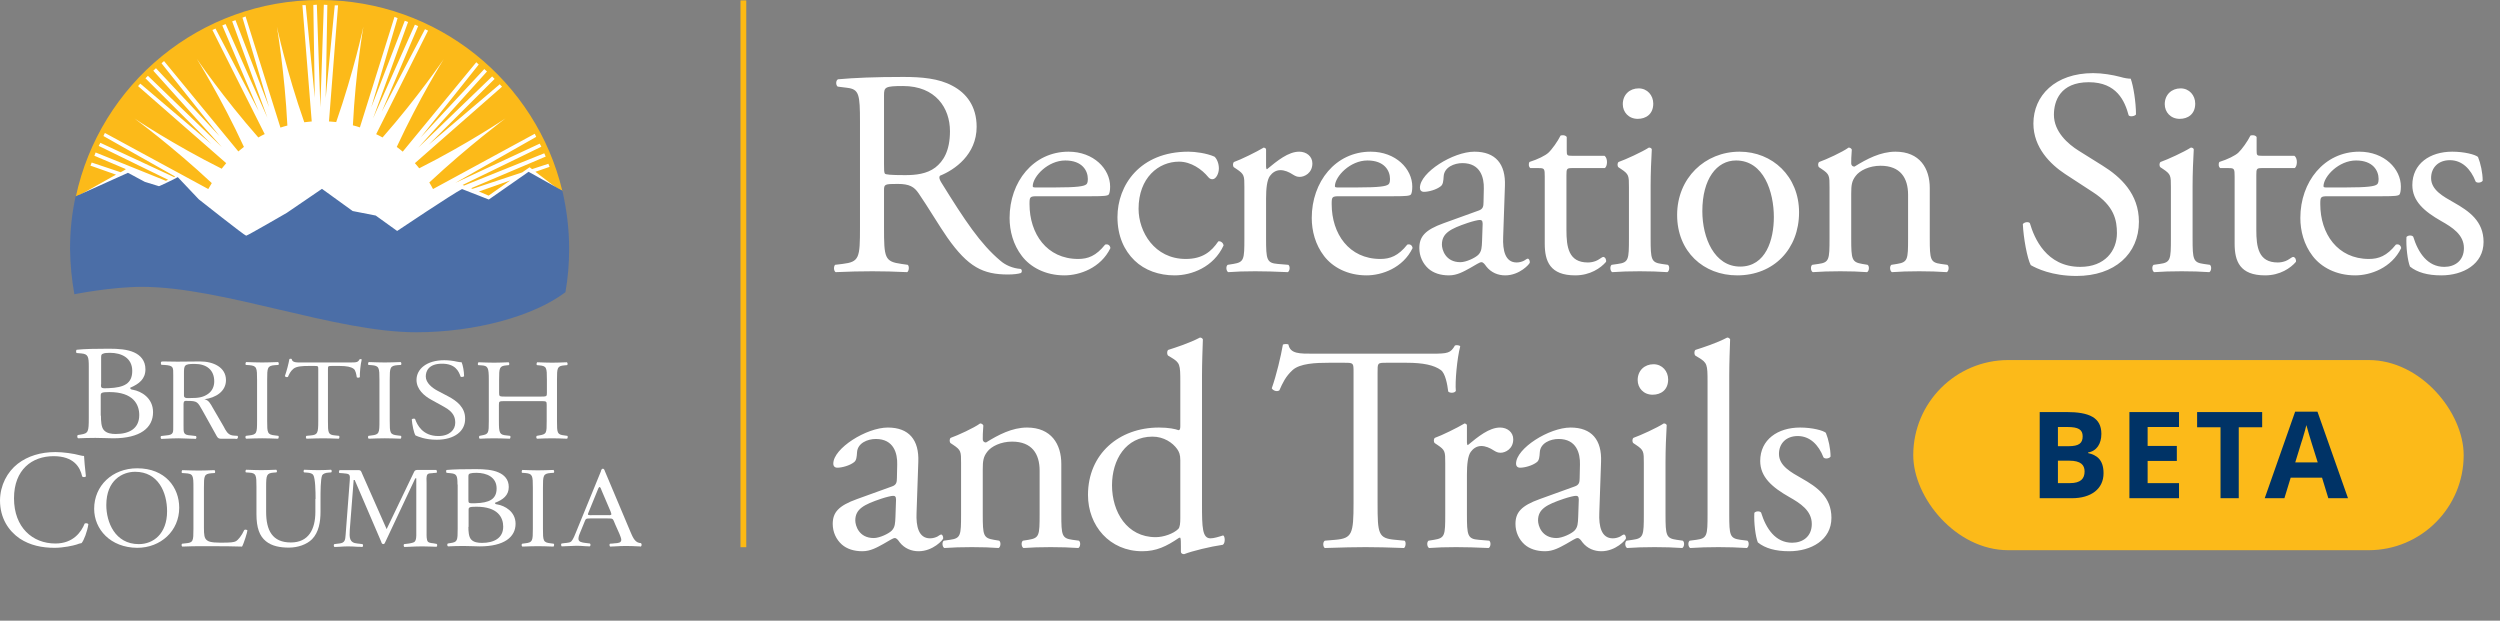 <svg width="290" height="72" viewBox="0 0 290 72" fill="none" xmlns="http://www.w3.org/2000/svg">
<rect x="0" y="0" width="290" height="72" fill="#808080" stroke="none"/>
<path d="M99.758 26.367V14.161C99.758 10.931 99.656 10.353 98.262 10.183L97.174 10.047C96.936 9.877 96.936 9.333 97.208 9.197C99.112 9.027 101.458 8.925 104.79 8.925C106.898 8.925 108.904 9.095 110.468 9.945C112.1 10.795 113.29 12.325 113.29 14.705C113.29 17.935 110.74 19.703 109.04 20.383C108.87 20.587 109.04 20.927 109.21 21.199C111.93 25.585 113.732 28.305 116.044 30.243C116.622 30.753 117.472 31.127 118.39 31.195C118.56 31.263 118.594 31.535 118.424 31.671C118.118 31.773 117.574 31.841 116.928 31.841C114.038 31.841 112.304 30.991 109.89 27.557C109.006 26.299 107.612 23.953 106.558 22.423C106.048 21.675 105.504 21.335 104.144 21.335C102.614 21.335 102.546 21.369 102.546 22.083V26.367C102.546 29.937 102.614 30.345 104.586 30.617L105.3 30.719C105.504 30.889 105.436 31.467 105.232 31.569C103.702 31.501 102.546 31.467 101.186 31.467C99.758 31.467 98.534 31.501 96.936 31.569C96.732 31.467 96.664 30.957 96.868 30.719L97.718 30.617C99.69 30.379 99.758 29.937 99.758 26.367ZM102.546 11.067V19.023C102.546 19.635 102.546 20.009 102.648 20.145C102.75 20.247 103.26 20.315 104.994 20.315C106.218 20.315 107.51 20.179 108.496 19.431C109.414 18.717 110.196 17.527 110.196 15.215C110.196 12.529 108.53 9.979 104.756 9.979C102.648 9.979 102.546 10.115 102.546 11.067ZM126.632 22.763H120.342C119.458 22.763 119.424 22.831 119.424 23.681C119.424 27.115 121.43 30.039 125.068 30.039C126.19 30.039 127.142 29.699 128.196 28.373C128.536 28.271 128.774 28.475 128.808 28.781C127.686 31.093 125.238 31.943 123.47 31.943C121.26 31.943 119.526 30.991 118.54 29.699C117.52 28.373 117.112 26.775 117.112 25.279C117.112 21.097 119.866 17.595 123.946 17.595C126.87 17.595 128.774 19.601 128.774 21.641C128.774 22.117 128.706 22.389 128.638 22.525C128.536 22.729 128.06 22.763 126.632 22.763ZM120.036 21.743H122.45C124.966 21.743 125.714 21.607 125.986 21.403C126.088 21.335 126.19 21.199 126.19 20.757C126.19 19.805 125.544 18.615 123.572 18.615C121.566 18.615 119.832 20.451 119.798 21.573C119.798 21.641 119.798 21.743 120.036 21.743ZM137.854 17.595C138.636 17.595 139.962 17.765 140.88 18.173C141.152 18.411 141.39 18.955 141.39 19.533C141.39 20.145 141.05 20.791 140.642 20.791C140.472 20.791 140.302 20.723 140.166 20.553C139.418 19.635 138.16 18.751 136.766 18.751C134.386 18.751 132.074 20.621 132.074 24.225C132.074 26.877 133.91 30.039 137.548 30.039C139.52 30.039 140.54 29.155 141.322 27.999C141.594 27.931 141.9 28.169 141.934 28.475C140.778 30.991 138.228 31.943 136.256 31.943C134.454 31.943 132.788 31.365 131.598 30.209C130.408 29.053 129.626 27.387 129.626 25.177C129.626 21.505 132.21 17.595 137.854 17.595ZM144.348 27.659V21.709C144.348 20.383 144.348 20.213 143.43 19.601L143.124 19.397C142.988 19.261 142.988 18.887 143.158 18.785C143.94 18.513 145.742 17.629 146.592 17.119C146.762 17.153 146.864 17.221 146.864 17.357V19.329C146.864 19.499 146.898 19.601 146.966 19.635C148.156 18.649 149.448 17.595 150.706 17.595C151.556 17.595 152.236 18.139 152.236 18.955C152.236 20.077 151.318 20.519 150.774 20.519C150.434 20.519 150.264 20.417 150.026 20.281C149.516 19.941 149.006 19.737 148.53 19.737C147.986 19.737 147.578 20.043 147.306 20.417C146.966 20.893 146.864 21.879 146.864 23.035V27.659C146.864 30.107 146.932 30.515 148.224 30.617L149.448 30.719C149.686 30.889 149.618 31.467 149.38 31.569C147.782 31.501 146.796 31.467 145.606 31.467C144.382 31.467 143.362 31.501 142.478 31.569C142.24 31.467 142.172 30.889 142.41 30.719L143.056 30.617C144.314 30.413 144.348 30.107 144.348 27.659ZM161.683 22.763H155.393C154.509 22.763 154.475 22.831 154.475 23.681C154.475 27.115 156.481 30.039 160.119 30.039C161.241 30.039 162.193 29.699 163.247 28.373C163.587 28.271 163.825 28.475 163.859 28.781C162.737 31.093 160.289 31.943 158.521 31.943C156.311 31.943 154.577 30.991 153.591 29.699C152.571 28.373 152.163 26.775 152.163 25.279C152.163 21.097 154.917 17.595 158.997 17.595C161.921 17.595 163.825 19.601 163.825 21.641C163.825 22.117 163.757 22.389 163.689 22.525C163.587 22.729 163.111 22.763 161.683 22.763ZM155.087 21.743H157.501C160.017 21.743 160.765 21.607 161.037 21.403C161.139 21.335 161.241 21.199 161.241 20.757C161.241 19.805 160.595 18.615 158.623 18.615C156.617 18.615 154.883 20.451 154.849 21.573C154.849 21.641 154.849 21.743 155.087 21.743ZM167.465 25.891L171.511 24.429C172.021 24.259 172.089 23.953 172.089 23.443L172.123 21.879C172.157 20.621 171.749 18.921 169.641 18.921C168.689 18.921 167.533 19.397 167.465 20.451C167.431 20.995 167.397 21.403 167.125 21.607C166.615 22.015 165.697 22.253 165.187 22.253C164.881 22.253 164.711 22.083 164.711 21.777C164.711 20.009 168.553 17.595 171.035 17.595C173.483 17.595 174.673 19.023 174.571 21.573L174.367 27.489C174.299 29.053 174.605 30.447 175.931 30.447C176.271 30.447 176.577 30.345 176.781 30.243C176.951 30.141 177.121 30.005 177.223 30.005C177.359 30.005 177.461 30.209 177.461 30.447C177.461 30.617 176.271 31.943 174.605 31.943C173.789 31.943 172.973 31.637 172.395 30.889C172.259 30.685 172.055 30.413 171.851 30.413C171.613 30.413 171.205 30.719 170.525 31.093C169.777 31.501 169.029 31.943 168.077 31.943C167.091 31.943 166.275 31.671 165.697 31.161C165.051 30.583 164.643 29.733 164.643 28.781C164.643 27.455 165.289 26.673 167.465 25.891ZM167.261 28.373C167.261 28.951 167.669 30.413 169.403 30.413C170.083 30.413 171.137 29.903 171.477 29.563C171.885 29.155 171.885 28.679 171.919 27.965L171.987 25.959C171.987 25.585 171.851 25.517 171.647 25.517C171.443 25.517 170.865 25.653 170.253 25.857C168.247 26.537 167.261 27.047 167.261 28.373ZM186.161 19.499H182.319C181.741 19.499 181.707 19.601 181.707 20.315V26.673C181.707 28.645 181.945 30.447 184.189 30.447C184.529 30.447 184.835 30.379 185.107 30.277C185.413 30.175 185.855 29.801 185.957 29.801C186.229 29.801 186.365 30.175 186.297 30.379C185.685 31.093 184.461 31.943 182.727 31.943C179.803 31.943 179.191 30.311 179.191 28.271V20.485C179.191 19.567 179.157 19.499 178.477 19.499H177.525C177.321 19.363 177.287 18.989 177.423 18.785C178.409 18.479 179.259 18.037 179.599 17.731C180.041 17.323 180.687 16.405 181.027 15.725C181.197 15.657 181.605 15.657 181.741 15.895V17.425C181.741 18.037 181.775 18.071 182.353 18.071H186.127C186.535 18.377 186.467 19.295 186.161 19.499ZM188.957 27.659V21.709C188.957 20.383 188.957 20.213 188.039 19.601L187.733 19.397C187.597 19.261 187.597 18.887 187.767 18.785C188.549 18.513 190.487 17.629 191.269 17.119C191.439 17.119 191.575 17.187 191.609 17.323C191.541 18.513 191.473 20.145 191.473 21.539V27.659C191.473 30.107 191.541 30.447 192.765 30.617L193.479 30.719C193.717 30.889 193.649 31.467 193.411 31.569C192.391 31.501 191.405 31.467 190.215 31.467C188.991 31.467 187.971 31.501 187.019 31.569C186.781 31.467 186.713 30.889 186.951 30.719L187.665 30.617C188.923 30.447 188.957 30.107 188.957 27.659ZM190.079 10.251C191.099 10.251 191.779 11.067 191.779 12.019C191.779 13.243 190.929 13.787 189.977 13.787C188.923 13.787 188.243 13.005 188.243 12.087C188.243 10.965 189.059 10.251 190.079 10.251ZM201.789 17.595C205.597 17.595 208.691 20.451 208.691 24.633C208.691 28.883 205.767 31.943 201.517 31.943C197.607 31.943 194.547 29.189 194.547 24.939C194.547 20.655 197.777 17.595 201.789 17.595ZM205.767 25.177C205.767 22.287 204.611 18.615 201.381 18.615C199.137 18.615 197.471 20.757 197.471 24.497C197.471 27.591 198.865 30.923 201.857 30.923C204.849 30.923 205.767 27.795 205.767 25.177ZM212.225 27.659V21.709C212.225 20.383 212.225 20.213 211.307 19.601L211.001 19.397C210.865 19.261 210.865 18.887 211.035 18.785C211.817 18.513 213.755 17.629 214.435 17.119C214.571 17.119 214.741 17.187 214.809 17.357C214.741 18.139 214.741 18.649 214.741 18.955C214.741 19.159 214.877 19.329 215.115 19.329C216.543 18.445 218.141 17.595 219.875 17.595C222.697 17.595 223.853 19.533 223.853 21.811V27.659C223.853 30.107 223.921 30.447 225.145 30.617L225.893 30.719C226.131 30.889 226.063 31.467 225.825 31.569C224.805 31.501 223.819 31.467 222.629 31.467C221.405 31.467 220.385 31.501 219.467 31.569C219.229 31.467 219.161 30.889 219.399 30.719L220.045 30.617C221.303 30.413 221.337 30.107 221.337 27.659V22.593C221.337 20.655 220.453 19.227 218.141 19.227C216.849 19.227 215.727 19.771 215.251 20.417C214.809 20.995 214.741 21.471 214.741 22.457V27.659C214.741 30.107 214.809 30.413 216.033 30.617L216.645 30.719C216.883 30.889 216.815 31.467 216.577 31.569C215.659 31.501 214.673 31.467 213.483 31.467C212.259 31.467 211.239 31.501 210.287 31.569C210.049 31.467 209.981 30.889 210.219 30.719L210.933 30.617C212.191 30.447 212.225 30.107 212.225 27.659ZM248.114 25.721C248.114 29.461 245.292 32.011 240.872 32.011C238.016 32.011 236.214 31.127 235.568 30.753C235.16 30.005 234.718 27.591 234.65 25.993C234.82 25.755 235.33 25.687 235.466 25.891C235.976 27.625 237.37 30.957 241.314 30.957C244.17 30.957 245.564 29.087 245.564 27.047C245.564 25.551 245.258 23.885 242.776 22.287L239.546 20.179C237.846 19.057 235.874 17.119 235.874 14.331C235.874 11.101 238.39 8.483 242.81 8.483C243.864 8.483 245.088 8.687 245.972 8.925C246.414 9.061 246.89 9.129 247.162 9.129C247.468 9.945 247.774 11.849 247.774 13.277C247.638 13.481 247.094 13.583 246.924 13.379C246.482 11.747 245.564 9.537 242.3 9.537C238.968 9.537 238.254 11.747 238.254 13.311C238.254 15.283 239.886 16.711 241.144 17.493L243.864 19.193C246.006 20.519 248.114 22.491 248.114 25.721ZM251.824 27.659V21.709C251.824 20.383 251.824 20.213 250.906 19.601L250.6 19.397C250.464 19.261 250.464 18.887 250.634 18.785C251.416 18.513 253.354 17.629 254.136 17.119C254.306 17.119 254.442 17.187 254.476 17.323C254.408 18.513 254.34 20.145 254.34 21.539V27.659C254.34 30.107 254.408 30.447 255.632 30.617L256.346 30.719C256.584 30.889 256.516 31.467 256.278 31.569C255.258 31.501 254.272 31.467 253.082 31.467C251.858 31.467 250.838 31.501 249.886 31.569C249.648 31.467 249.58 30.889 249.818 30.719L250.532 30.617C251.79 30.447 251.824 30.107 251.824 27.659ZM252.946 10.251C253.966 10.251 254.646 11.067 254.646 12.019C254.646 13.243 253.796 13.787 252.844 13.787C251.79 13.787 251.11 13.005 251.11 12.087C251.11 10.965 251.926 10.251 252.946 10.251ZM266.187 19.499H262.345C261.767 19.499 261.733 19.601 261.733 20.315V26.673C261.733 28.645 261.971 30.447 264.215 30.447C264.555 30.447 264.861 30.379 265.133 30.277C265.439 30.175 265.881 29.801 265.983 29.801C266.255 29.801 266.391 30.175 266.323 30.379C265.711 31.093 264.487 31.943 262.753 31.943C259.829 31.943 259.217 30.311 259.217 28.271V20.485C259.217 19.567 259.183 19.499 258.503 19.499H257.551C257.347 19.363 257.313 18.989 257.449 18.785C258.435 18.479 259.285 18.037 259.625 17.731C260.067 17.323 260.713 16.405 261.053 15.725C261.223 15.657 261.631 15.657 261.767 15.895V17.425C261.767 18.037 261.801 18.071 262.379 18.071H266.153C266.561 18.377 266.493 19.295 266.187 19.499ZM276.36 22.763H270.07C269.186 22.763 269.152 22.831 269.152 23.681C269.152 27.115 271.158 30.039 274.796 30.039C275.918 30.039 276.87 29.699 277.924 28.373C278.264 28.271 278.502 28.475 278.536 28.781C277.414 31.093 274.966 31.943 273.198 31.943C270.988 31.943 269.254 30.991 268.268 29.699C267.248 28.373 266.84 26.775 266.84 25.279C266.84 21.097 269.594 17.595 273.674 17.595C276.598 17.595 278.502 19.601 278.502 21.641C278.502 22.117 278.434 22.389 278.366 22.525C278.264 22.729 277.788 22.763 276.36 22.763ZM269.764 21.743H272.178C274.694 21.743 275.442 21.607 275.714 21.403C275.816 21.335 275.918 21.199 275.918 20.757C275.918 19.805 275.272 18.615 273.3 18.615C271.294 18.615 269.56 20.451 269.526 21.573C269.526 21.641 269.526 21.743 269.764 21.743ZM284.455 17.595C285.883 17.595 287.141 17.935 287.447 18.207C287.753 18.955 287.991 20.043 287.991 20.961C287.855 21.199 287.345 21.267 287.175 21.063C286.597 19.567 285.577 18.581 284.183 18.581C282.857 18.581 282.007 19.431 282.007 20.655C282.007 22.049 283.435 22.797 284.625 23.477C286.427 24.497 288.093 25.653 288.093 28.067C288.093 30.651 285.713 31.943 283.197 31.943C281.599 31.943 280.409 31.603 279.559 30.923C279.287 30.277 279.083 28.611 279.151 27.489C279.321 27.285 279.763 27.251 279.933 27.455C280.511 29.325 281.599 30.957 283.537 30.957C284.761 30.957 285.815 30.243 285.815 28.781C285.815 27.217 284.455 26.367 283.197 25.653C281.225 24.531 279.831 23.341 279.831 21.471C279.831 18.989 281.871 17.595 284.455 17.595ZM99.418 57.891L103.464 56.429C103.974 56.259 104.042 55.953 104.042 55.443L104.076 53.879C104.11 52.621 103.702 50.921 101.594 50.921C100.642 50.921 99.486 51.397 99.418 52.451C99.384 52.995 99.35 53.403 99.078 53.607C98.568 54.015 97.65 54.253 97.14 54.253C96.834 54.253 96.664 54.083 96.664 53.777C96.664 52.009 100.506 49.595 102.988 49.595C105.436 49.595 106.626 51.023 106.524 53.573L106.32 59.489C106.252 61.053 106.558 62.447 107.884 62.447C108.224 62.447 108.53 62.345 108.734 62.243C108.904 62.141 109.074 62.005 109.176 62.005C109.312 62.005 109.414 62.209 109.414 62.447C109.414 62.617 108.224 63.943 106.558 63.943C105.742 63.943 104.926 63.637 104.348 62.889C104.212 62.685 104.008 62.413 103.804 62.413C103.566 62.413 103.158 62.719 102.478 63.093C101.73 63.501 100.982 63.943 100.03 63.943C99.044 63.943 98.228 63.671 97.65 63.161C97.004 62.583 96.596 61.733 96.596 60.781C96.596 59.455 97.242 58.673 99.418 57.891ZM99.214 60.373C99.214 60.951 99.622 62.413 101.356 62.413C102.036 62.413 103.09 61.903 103.43 61.563C103.838 61.155 103.838 60.679 103.872 59.965L103.94 57.959C103.94 57.585 103.804 57.517 103.6 57.517C103.396 57.517 102.818 57.653 102.206 57.857C100.2 58.537 99.214 59.047 99.214 60.373ZM111.484 59.659V53.709C111.484 52.383 111.484 52.213 110.566 51.601L110.26 51.397C110.124 51.261 110.124 50.887 110.294 50.785C111.076 50.513 113.014 49.629 113.694 49.119C113.83 49.119 114 49.187 114.068 49.357C114 50.139 114 50.649 114 50.955C114 51.159 114.136 51.329 114.374 51.329C115.802 50.445 117.4 49.595 119.134 49.595C121.956 49.595 123.112 51.533 123.112 53.811V59.659C123.112 62.107 123.18 62.447 124.404 62.617L125.152 62.719C125.39 62.889 125.322 63.467 125.084 63.569C124.064 63.501 123.078 63.467 121.888 63.467C120.664 63.467 119.644 63.501 118.726 63.569C118.488 63.467 118.42 62.889 118.658 62.719L119.304 62.617C120.562 62.413 120.596 62.107 120.596 59.659V54.593C120.596 52.655 119.712 51.227 117.4 51.227C116.108 51.227 114.986 51.771 114.51 52.417C114.068 52.995 114 53.471 114 54.457V59.659C114 62.107 114.068 62.413 115.292 62.617L115.904 62.719C116.142 62.889 116.074 63.467 115.836 63.569C114.918 63.501 113.932 63.467 112.742 63.467C111.518 63.467 110.498 63.501 109.546 63.569C109.308 63.467 109.24 62.889 109.478 62.719L110.192 62.617C111.45 62.447 111.484 62.107 111.484 59.659ZM139.432 43.577V58.503C139.432 61.189 139.466 62.447 140.418 62.447C140.792 62.447 141.37 62.277 141.88 62.107C142.118 62.175 142.152 63.025 141.846 63.195C140.418 63.399 138.31 63.909 137.358 64.283C137.154 64.283 136.984 64.181 136.984 64.011V63.433C136.984 62.923 136.984 62.515 136.916 62.379H136.78C135.284 63.399 134.128 63.943 132.496 63.943C128.722 63.943 126.206 60.985 126.206 57.415C126.206 52.655 129.81 49.595 134.434 49.595C135.59 49.595 136.338 49.765 136.712 49.901C136.882 49.901 136.916 49.697 136.916 49.425V44.291C136.916 42.285 136.882 42.081 135.862 41.469L135.522 41.265C135.352 41.163 135.352 40.687 135.522 40.585C136.372 40.313 137.97 39.803 139.194 39.157C139.33 39.157 139.466 39.225 139.534 39.361C139.5 40.381 139.432 42.081 139.432 43.577ZM136.916 60.101V53.403C136.916 52.723 136.78 52.417 136.542 52.077C136.032 51.363 135.012 50.649 133.686 50.649C130.592 50.649 128.994 53.335 128.994 56.293C128.994 59.387 130.728 62.311 134.06 62.311C134.978 62.311 136.134 61.903 136.678 61.359C136.882 61.155 136.916 60.645 136.916 60.101ZM159.799 43.237V58.367C159.799 61.937 159.867 62.447 161.839 62.617L162.927 62.719C163.131 62.855 163.063 63.467 162.859 63.569C160.921 63.501 159.765 63.467 158.405 63.467C157.045 63.467 155.855 63.501 153.679 63.569C153.475 63.467 153.407 62.889 153.679 62.719L154.903 62.617C156.841 62.447 157.011 61.937 157.011 58.367V43.169C157.011 42.115 157.011 42.081 155.991 42.081H154.121C152.659 42.081 150.789 42.149 149.939 42.931C149.123 43.679 148.783 44.427 148.409 45.277C148.137 45.481 147.661 45.311 147.525 45.039C148.069 43.509 148.579 41.333 148.817 39.973C148.919 39.905 149.361 39.871 149.463 39.973C149.667 41.061 150.789 41.027 152.353 41.027H166.123C167.959 41.027 168.265 40.959 168.775 40.075C168.945 40.007 169.319 40.041 169.387 40.177C169.013 41.571 168.775 44.325 168.877 45.345C168.741 45.617 168.163 45.617 167.993 45.413C167.891 44.563 167.653 43.305 167.143 42.931C166.361 42.353 165.069 42.081 163.199 42.081H160.785C159.765 42.081 159.799 42.115 159.799 43.237ZM167.648 59.659V53.709C167.648 52.383 167.648 52.213 166.73 51.601L166.424 51.397C166.288 51.261 166.288 50.887 166.458 50.785C167.24 50.513 169.042 49.629 169.892 49.119C170.062 49.153 170.164 49.221 170.164 49.357V51.329C170.164 51.499 170.198 51.601 170.266 51.635C171.456 50.649 172.748 49.595 174.006 49.595C174.856 49.595 175.536 50.139 175.536 50.955C175.536 52.077 174.618 52.519 174.074 52.519C173.734 52.519 173.564 52.417 173.326 52.281C172.816 51.941 172.306 51.737 171.83 51.737C171.286 51.737 170.878 52.043 170.606 52.417C170.266 52.893 170.164 53.879 170.164 55.035V59.659C170.164 62.107 170.232 62.515 171.524 62.617L172.748 62.719C172.986 62.889 172.918 63.467 172.68 63.569C171.082 63.501 170.096 63.467 168.906 63.467C167.682 63.467 166.662 63.501 165.778 63.569C165.54 63.467 165.472 62.889 165.71 62.719L166.356 62.617C167.614 62.413 167.648 62.107 167.648 59.659ZM178.617 57.891L182.663 56.429C183.173 56.259 183.241 55.953 183.241 55.443L183.275 53.879C183.309 52.621 182.901 50.921 180.793 50.921C179.841 50.921 178.685 51.397 178.617 52.451C178.583 52.995 178.549 53.403 178.277 53.607C177.767 54.015 176.849 54.253 176.339 54.253C176.033 54.253 175.863 54.083 175.863 53.777C175.863 52.009 179.705 49.595 182.187 49.595C184.635 49.595 185.825 51.023 185.723 53.573L185.519 59.489C185.451 61.053 185.757 62.447 187.083 62.447C187.423 62.447 187.729 62.345 187.933 62.243C188.103 62.141 188.273 62.005 188.375 62.005C188.511 62.005 188.613 62.209 188.613 62.447C188.613 62.617 187.423 63.943 185.757 63.943C184.941 63.943 184.125 63.637 183.547 62.889C183.411 62.685 183.207 62.413 183.003 62.413C182.765 62.413 182.357 62.719 181.677 63.093C180.929 63.501 180.181 63.943 179.229 63.943C178.243 63.943 177.427 63.671 176.849 63.161C176.203 62.583 175.795 61.733 175.795 60.781C175.795 59.455 176.441 58.673 178.617 57.891ZM178.413 60.373C178.413 60.951 178.821 62.413 180.555 62.413C181.235 62.413 182.289 61.903 182.629 61.563C183.037 61.155 183.037 60.679 183.071 59.965L183.139 57.959C183.139 57.585 183.003 57.517 182.799 57.517C182.595 57.517 182.017 57.653 181.405 57.857C179.399 58.537 178.413 59.047 178.413 60.373ZM190.684 59.659V53.709C190.684 52.383 190.684 52.213 189.766 51.601L189.46 51.397C189.324 51.261 189.324 50.887 189.494 50.785C190.276 50.513 192.214 49.629 192.996 49.119C193.166 49.119 193.302 49.187 193.336 49.323C193.268 50.513 193.2 52.145 193.2 53.539V59.659C193.2 62.107 193.268 62.447 194.492 62.617L195.206 62.719C195.444 62.889 195.376 63.467 195.138 63.569C194.118 63.501 193.132 63.467 191.942 63.467C190.718 63.467 189.698 63.501 188.746 63.569C188.508 63.467 188.44 62.889 188.678 62.719L189.392 62.617C190.65 62.447 190.684 62.107 190.684 59.659ZM191.806 42.251C192.826 42.251 193.506 43.067 193.506 44.019C193.506 45.243 192.656 45.787 191.704 45.787C190.65 45.787 189.97 45.005 189.97 44.087C189.97 42.965 190.786 42.251 191.806 42.251ZM200.592 43.577V59.659C200.592 62.107 200.66 62.447 201.884 62.617L202.7 62.719C202.938 62.889 202.87 63.467 202.632 63.569C201.51 63.501 200.524 63.467 199.334 63.467C198.11 63.467 197.09 63.501 196.07 63.569C195.832 63.467 195.764 62.889 196.002 62.719L196.784 62.617C198.042 62.447 198.076 62.107 198.076 59.659V44.291C198.076 42.285 198.042 42.081 197.022 41.469L196.682 41.265C196.512 41.163 196.512 40.687 196.682 40.585C197.532 40.313 199.13 39.803 200.354 39.157C200.49 39.157 200.626 39.225 200.694 39.361C200.66 40.381 200.592 42.081 200.592 43.577ZM208.808 49.595C210.236 49.595 211.494 49.935 211.8 50.207C212.106 50.955 212.344 52.043 212.344 52.961C212.208 53.199 211.698 53.267 211.528 53.063C210.95 51.567 209.93 50.581 208.536 50.581C207.21 50.581 206.36 51.431 206.36 52.655C206.36 54.049 207.788 54.797 208.978 55.477C210.78 56.497 212.446 57.653 212.446 60.067C212.446 62.651 210.066 63.943 207.55 63.943C205.952 63.943 204.762 63.603 203.912 62.923C203.64 62.277 203.436 60.611 203.504 59.489C203.674 59.285 204.116 59.251 204.286 59.455C204.864 61.325 205.952 62.957 207.89 62.957C209.114 62.957 210.168 62.243 210.168 60.781C210.168 59.217 208.808 58.367 207.55 57.653C205.578 56.531 204.184 55.341 204.184 53.471C204.184 50.989 206.224 49.595 208.808 49.595Z" fill="white"/>
<path d="M86.567 0.048H85.898V63.476H86.567V0.048Z" fill="#FDB913"/>
<path d="M70.492 59.757H68.748C68.676 59.757 68.198 59.805 68.198 59.662C68.198 59.614 68.222 59.542 68.246 59.495L69.297 56.921C69.321 56.849 69.441 56.492 69.56 56.492C69.656 56.492 69.775 56.849 69.799 56.921L70.826 59.328C70.826 59.352 70.922 59.59 70.922 59.638C70.922 59.805 70.564 59.757 70.492 59.757ZM74.387 63.047L74.339 62.999C74.267 62.999 74.195 62.975 74.148 62.975C73.574 62.856 73.335 62.141 73.12 61.664L70.157 54.632C70.133 54.537 70.062 54.37 69.942 54.37C69.775 54.37 69.727 54.561 69.703 54.68L66.836 61.688C66.74 61.95 66.478 62.594 66.286 62.784C66.143 62.927 65.952 62.951 65.737 62.975C65.737 62.975 65.57 62.999 65.498 62.999L65.139 63.047C65.044 63.118 65.092 63.333 65.163 63.38C65.355 63.38 65.713 63.356 65.713 63.356C66.095 63.356 66.501 63.309 66.884 63.309C67.218 63.309 67.529 63.333 67.863 63.356C67.863 63.356 68.222 63.38 68.413 63.38C68.509 63.333 68.532 63.118 68.437 63.047L68.055 62.999C67.983 62.999 67.863 62.975 67.863 62.975C67.529 62.927 67.099 62.88 67.099 62.498C67.099 62.236 67.218 61.95 67.314 61.736L67.744 60.687C67.959 60.186 67.887 60.138 68.461 60.138H70.468C71.185 60.138 71.065 60.138 71.376 60.853L71.854 61.926C71.925 62.117 72.069 62.427 72.069 62.617C72.069 62.975 71.686 62.999 71.328 63.023C71.328 63.023 71.209 63.023 71.113 63.047L70.755 63.07C70.659 63.142 70.707 63.356 70.778 63.404C70.97 63.404 71.328 63.38 71.328 63.38C71.758 63.356 72.164 63.333 72.571 63.333C73.096 63.333 73.598 63.356 74.124 63.38C74.291 63.38 74.148 63.38 74.339 63.404C74.434 63.333 74.458 63.118 74.387 63.047Z" fill="white"/>
<path d="M61.811 56.586C61.811 55.18 61.787 54.942 60.927 54.87L60.569 54.846C60.473 54.799 60.521 54.56 60.593 54.513C61.309 54.536 61.811 54.56 62.408 54.56C62.982 54.56 63.484 54.536 64.201 54.513C64.296 54.56 64.32 54.799 64.225 54.846L63.866 54.87C63.006 54.942 62.982 55.156 62.982 56.586V61.33C62.982 62.736 63.006 62.927 63.866 63.022L64.225 63.07C64.32 63.117 64.272 63.356 64.201 63.404C63.484 63.38 62.982 63.356 62.408 63.356C61.811 63.356 61.309 63.38 60.593 63.404C60.497 63.356 60.473 63.141 60.569 63.07L60.927 63.022C61.787 62.927 61.811 62.736 61.811 61.33V56.586Z" fill="white"/>
<path d="M54.334 61.116C54.334 61.593 54.358 62.284 54.668 62.594C54.955 62.904 55.433 62.975 55.911 62.975C57.297 62.975 58.372 62.427 58.372 61.092C58.372 60.02 57.751 58.78 55.266 58.78C54.429 58.78 54.358 58.852 54.358 59.138V61.116H54.334ZM54.334 57.993C54.334 58.375 54.358 58.399 55.146 58.375C56.747 58.327 57.607 57.922 57.607 56.659C57.607 55.348 56.461 54.847 55.266 54.847C54.931 54.847 54.692 54.871 54.549 54.919C54.382 54.966 54.334 55.038 54.334 55.276V57.993ZM53.068 56.206C53.068 55.205 52.996 54.966 52.303 54.895L51.801 54.847C51.753 54.799 51.706 54.537 51.825 54.513C52.661 54.442 53.736 54.418 55.194 54.418C56.174 54.418 57.13 54.489 57.822 54.799C58.492 55.085 59.017 55.61 59.017 56.492C59.017 57.469 58.348 57.969 57.416 58.327C57.416 58.47 57.536 58.494 57.703 58.518C58.539 58.661 59.806 59.328 59.806 60.758C59.806 62.308 58.468 63.38 55.648 63.38C55.194 63.38 54.429 63.333 53.76 63.333C53.068 63.333 52.542 63.356 51.968 63.38C51.873 63.333 51.849 63.118 51.944 63.047L52.231 62.999C53.068 62.88 53.091 62.737 53.091 61.307V56.206H53.068Z" fill="white"/>
<path d="M50.273 63.022C50.201 63.022 50.058 62.998 50.058 62.998C49.914 62.974 49.771 62.951 49.651 62.855C49.46 62.665 49.484 62.093 49.484 61.854V56.014C49.484 55.752 49.413 55.204 49.604 55.013C49.699 54.918 49.891 54.894 50.058 54.894C50.153 54.894 50.153 54.894 50.249 54.87L50.631 54.846C50.727 54.799 50.679 54.56 50.607 54.513C50.416 54.513 50.225 54.513 50.058 54.513H48.481C48.313 54.513 48.146 54.513 48.051 54.703L44.849 61.377L42.005 54.942C41.91 54.727 41.886 54.536 41.599 54.536H39.95C39.783 54.536 39.592 54.536 39.401 54.536C39.305 54.584 39.281 54.823 39.377 54.87L39.759 54.894C39.831 54.894 39.974 54.918 39.974 54.918C40.596 54.966 40.62 55.085 40.572 55.752L40.094 62.021C40.046 62.641 40.022 62.974 39.353 63.046C39.353 63.046 39.21 63.07 39.138 63.07L38.78 63.117C38.684 63.189 38.708 63.404 38.803 63.451C38.995 63.451 39.353 63.427 39.353 63.427C39.688 63.404 40.022 63.38 40.38 63.38C40.739 63.38 41.121 63.404 41.48 63.427C41.647 63.427 41.838 63.427 42.029 63.451C42.125 63.404 42.149 63.189 42.053 63.117L41.671 63.07C41.575 63.07 41.456 63.046 41.456 63.046C40.5 62.974 40.524 62.307 40.572 61.497L41.026 55.681H41.145L44.227 62.855C44.251 62.951 44.299 63.117 44.467 63.117C44.61 63.117 44.658 62.951 44.705 62.855L48.17 55.49H48.29V61.902C48.29 62.164 48.313 62.688 48.051 62.879C47.907 62.974 47.453 63.046 47.453 63.046C47.382 63.046 47.334 63.07 47.262 63.07L46.88 63.117C46.784 63.189 46.832 63.404 46.904 63.451C47.095 63.451 47.453 63.427 47.453 63.427C47.955 63.404 48.457 63.38 48.983 63.38C49.341 63.38 50.058 63.404 50.058 63.404C50.225 63.404 50.416 63.427 50.631 63.427C50.727 63.38 50.751 63.165 50.655 63.094L50.273 63.022Z" fill="white"/>
<path d="M36.606 57.874C36.606 57.04 36.583 55.514 36.343 55.109C36.248 54.942 35.985 54.847 35.627 54.823L35.268 54.799C35.173 54.704 35.221 54.537 35.292 54.489C35.842 54.513 36.343 54.537 36.917 54.537C37.514 54.537 37.897 54.513 38.398 54.489C38.518 54.561 38.494 54.728 38.422 54.799L38.088 54.823C37.729 54.847 37.467 54.966 37.371 55.133C37.18 55.562 37.18 57.111 37.18 57.85V59.352C37.18 60.52 36.989 61.735 36.2 62.546C35.579 63.166 34.551 63.523 33.5 63.523C32.52 63.523 31.541 63.356 30.848 62.784C30.107 62.188 29.749 61.235 29.749 59.638V56.492C29.749 55.109 29.725 54.871 28.889 54.823L28.53 54.799C28.434 54.752 28.482 54.513 28.554 54.489C29.271 54.513 29.749 54.537 30.298 54.537C30.872 54.537 31.35 54.513 32.043 54.489C32.138 54.537 32.162 54.752 32.066 54.799L31.732 54.823C30.919 54.895 30.872 55.109 30.872 56.492V59.376C30.872 61.521 31.589 62.927 33.739 62.927C35.794 62.927 36.583 61.402 36.583 59.376V57.874H36.606Z" fill="white"/>
<path d="M22.438 56.563C22.438 55.157 22.414 54.942 21.482 54.895L21.123 54.871C21.028 54.823 21.076 54.585 21.147 54.537C21.96 54.561 22.461 54.585 23.059 54.585C23.632 54.585 24.134 54.561 24.875 54.537C24.97 54.585 24.994 54.823 24.899 54.871L24.54 54.895C23.68 54.966 23.656 55.181 23.656 56.563V61.211C23.656 62.045 23.704 62.403 23.967 62.641C24.134 62.784 24.397 62.951 25.568 62.951C26.81 62.951 27.121 62.904 27.36 62.784C27.646 62.618 28.029 62.141 28.339 61.473C28.435 61.402 28.698 61.45 28.698 61.545C28.698 61.688 28.292 63.047 28.077 63.404C27.336 63.38 25.926 63.356 24.421 63.356H23.059C22.438 63.356 21.983 63.38 21.147 63.404C21.052 63.356 21.028 63.142 21.123 63.07L21.553 63.023C22.414 62.951 22.438 62.761 22.438 61.354V56.563Z" fill="white"/>
<path d="M19.381 59.304C19.381 57.111 18.353 54.727 15.677 54.727C14.219 54.727 12.332 55.681 12.332 58.589C12.332 60.567 13.335 63.118 16.107 63.118C17.78 63.118 19.381 61.926 19.381 59.304ZM10.922 59.018C10.922 56.348 13.025 54.322 15.916 54.322C19.165 54.322 20.79 56.539 20.79 58.899C20.79 61.592 18.64 63.547 15.916 63.547C12.809 63.523 10.922 61.402 10.922 59.018Z" fill="white"/>
<path d="M2.055 53.798C3.226 52.892 4.731 52.44 6.428 52.44C7.312 52.44 8.53 52.606 9.295 52.821C9.486 52.868 9.606 52.892 9.749 52.892C9.773 53.274 9.844 54.275 9.964 55.252C9.892 55.371 9.629 55.371 9.534 55.276C9.295 54.179 8.554 52.916 6.213 52.916C3.728 52.916 1.625 54.465 1.625 57.803C1.625 61.187 3.775 63.047 6.428 63.047C8.506 63.047 9.438 61.688 9.821 60.734C9.94 60.663 10.179 60.687 10.251 60.806C10.131 61.64 9.725 62.713 9.462 62.999C9.271 63.023 9.08 63.094 8.889 63.166C8.53 63.285 7.359 63.547 6.332 63.547C4.874 63.547 3.489 63.261 2.294 62.474C1.004 61.593 0 60.115 0 58.041C0.024 56.277 0.836 54.752 2.055 53.798Z" fill="white"/>
<path d="M58.59 46.529C57.897 46.529 57.873 46.552 57.873 46.958V48.841C57.873 50.247 57.944 50.438 58.757 50.509L59.163 50.557C59.258 50.604 59.211 50.843 59.139 50.891C58.374 50.867 57.873 50.843 57.323 50.843C56.702 50.843 56.224 50.867 55.651 50.891C55.555 50.843 55.531 50.628 55.627 50.557L55.865 50.509C56.678 50.366 56.702 50.247 56.702 48.841V44.05C56.702 42.643 56.606 42.429 55.865 42.381L55.483 42.357C55.388 42.309 55.435 42.071 55.507 42.023C56.2 42.047 56.702 42.071 57.323 42.071C57.873 42.071 58.374 42.047 58.996 42.023C59.091 42.071 59.115 42.309 59.02 42.357L58.757 42.381C57.92 42.453 57.897 42.667 57.897 44.05V45.575C57.897 45.98 57.92 46.004 58.613 46.004H62.723C63.416 46.004 63.44 45.98 63.44 45.575V44.05C63.44 42.643 63.416 42.453 62.556 42.381L62.293 42.357C62.197 42.309 62.245 42.071 62.317 42.023C62.986 42.047 63.464 42.071 64.061 42.071C64.611 42.071 65.113 42.047 65.758 42.023C65.853 42.071 65.877 42.309 65.782 42.357L65.471 42.381C64.635 42.453 64.611 42.667 64.611 44.05V48.841C64.611 50.247 64.635 50.414 65.471 50.509L65.806 50.557C65.901 50.604 65.853 50.843 65.782 50.891C65.089 50.867 64.611 50.843 64.037 50.843C63.44 50.843 62.938 50.867 62.293 50.891C62.197 50.843 62.174 50.628 62.269 50.557L62.532 50.509C63.416 50.366 63.416 50.247 63.416 48.841V46.958C63.416 46.552 63.392 46.529 62.699 46.529H58.59Z" fill="white"/>
<path d="M50.657 51.009C49.343 51.009 48.506 50.651 48.196 50.508C48.005 50.222 47.813 49.269 47.766 48.649C47.837 48.554 48.076 48.53 48.148 48.601C48.387 49.293 49.032 50.58 50.848 50.58C52.162 50.58 52.807 49.841 52.807 49.054C52.807 48.458 52.664 47.815 51.517 47.195L50.012 46.361C49.223 45.932 48.315 45.169 48.315 44.072C48.315 42.809 49.486 41.784 51.541 41.784C52.019 41.784 52.592 41.856 52.998 41.951C53.214 41.999 53.429 42.023 53.548 42.023C53.691 42.332 53.835 43.095 53.835 43.643C53.763 43.715 53.524 43.763 53.429 43.691C53.214 43.047 52.807 42.189 51.278 42.189C49.725 42.189 49.39 43.047 49.39 43.667C49.39 44.43 50.155 45.002 50.728 45.312L51.995 45.979C52.998 46.504 53.954 47.267 53.954 48.53C54.002 50.008 52.712 51.009 50.657 51.009Z" fill="white"/>
<path d="M44.015 44.073C44.015 42.666 43.991 42.428 43.107 42.357L42.748 42.333C42.653 42.285 42.701 42.047 42.772 41.999C43.513 42.023 44.015 42.047 44.636 42.047C45.233 42.047 45.735 42.023 46.476 41.999C46.571 42.047 46.595 42.285 46.5 42.333L46.117 42.357C45.233 42.428 45.209 42.643 45.209 44.073V48.816C45.209 50.222 45.233 50.413 46.117 50.508L46.5 50.556C46.595 50.604 46.548 50.842 46.476 50.89C45.735 50.866 45.233 50.842 44.636 50.842C44.015 50.842 43.513 50.866 42.772 50.89C42.677 50.842 42.653 50.628 42.748 50.556L43.107 50.508C43.991 50.413 44.015 50.222 44.015 48.816V44.073Z" fill="white"/>
<path d="M38.041 48.84C38.041 50.247 38.065 50.437 38.877 50.509L39.331 50.556C39.403 50.604 39.379 50.843 39.307 50.89C38.519 50.866 38.041 50.843 37.491 50.843C36.942 50.843 36.44 50.866 35.556 50.89C35.484 50.843 35.436 50.628 35.556 50.556L36.058 50.509C36.846 50.437 36.918 50.247 36.918 48.84V42.881C36.918 42.476 36.918 42.452 36.512 42.452H35.747C35.15 42.452 34.385 42.476 34.026 42.786C33.692 43.072 33.549 43.382 33.405 43.715C33.286 43.787 33.095 43.739 33.047 43.62C33.262 43.024 33.477 42.166 33.572 41.642C33.62 41.618 33.788 41.594 33.835 41.642C33.907 42.071 34.385 42.047 35.006 42.047H40.645C41.386 42.047 41.529 42.023 41.721 41.666C41.792 41.642 41.936 41.642 41.959 41.713C41.816 42.261 41.721 43.334 41.744 43.739C41.697 43.835 41.458 43.835 41.386 43.763C41.338 43.429 41.243 42.929 41.028 42.786C40.717 42.548 40.191 42.452 39.427 42.452H38.447C38.041 42.452 38.041 42.476 38.041 42.905V48.84Z" fill="white"/>
<path d="M29.82 44.073C29.82 42.666 29.796 42.428 28.912 42.357L28.53 42.333C28.434 42.285 28.482 42.047 28.553 41.999C29.294 42.023 29.796 42.047 30.417 42.047C31.015 42.047 31.516 42.023 32.257 41.999C32.353 42.047 32.377 42.285 32.281 42.333L31.899 42.357C31.015 42.428 30.991 42.643 30.991 44.073V48.816C30.991 50.222 31.015 50.413 31.899 50.508L32.281 50.556C32.377 50.604 32.329 50.842 32.257 50.89C31.516 50.866 31.015 50.842 30.417 50.842C29.796 50.842 29.294 50.866 28.553 50.89C28.458 50.842 28.434 50.628 28.53 50.556L28.912 50.508C29.796 50.413 29.82 50.222 29.82 48.816V44.073Z" fill="white"/>
<path d="M22.151 46.171C21.888 46.171 21.339 46.266 21.339 45.908V43.358C21.339 42.357 21.363 42.214 22.581 42.214C23.991 42.214 24.851 42.929 24.851 44.24C24.851 44.812 24.636 45.336 24.134 45.694C23.537 46.123 22.892 46.171 22.151 46.171ZM27.551 50.556L27.169 50.533C27.097 50.533 27.026 50.509 26.954 50.509C26.404 50.413 26.189 49.937 25.95 49.484L24.66 47.267C24.445 46.886 24.206 46.385 23.704 46.314C25.018 46.147 26.213 45.408 26.213 44.097C26.213 42.595 24.732 41.928 23.226 41.928C22.318 41.928 21.506 41.952 20.574 41.952C20.072 41.952 19.475 41.928 18.949 41.928C18.662 41.928 18.662 41.975 18.662 42.142C18.662 42.381 18.758 42.309 19.069 42.333C20.144 42.404 20.096 42.595 20.096 43.501V49.341C20.096 50.175 20.168 50.437 19.284 50.509C19.284 50.509 19.14 50.533 19.069 50.533L18.686 50.58C18.591 50.652 18.639 50.866 18.71 50.914C18.901 50.914 19.26 50.89 19.26 50.89C19.738 50.866 20.239 50.842 20.717 50.842C21.195 50.842 21.673 50.89 22.151 50.89C22.318 50.89 22.509 50.89 22.701 50.914C22.796 50.866 22.82 50.652 22.724 50.58L22.342 50.533C22.27 50.533 22.127 50.509 22.127 50.509C21.243 50.461 21.291 50.199 21.291 49.341V47.148C21.291 47.029 21.267 46.671 21.363 46.576C21.434 46.48 21.578 46.504 21.721 46.504C22.916 46.504 22.916 46.623 23.489 47.625L25.042 50.413C25.162 50.628 25.257 50.89 25.592 50.89H26.93C27.097 50.89 27.288 50.89 27.48 50.914C27.623 50.842 27.647 50.628 27.551 50.556Z" fill="white"/>
<path d="M11.709 48.221C11.709 48.793 11.732 49.579 12.067 49.913C12.401 50.271 12.927 50.342 13.429 50.342C14.982 50.342 16.153 49.722 16.153 48.149C16.153 46.91 15.46 45.48 12.688 45.48C11.756 45.48 11.685 45.575 11.685 45.885V48.221H11.709ZM11.709 44.598C11.709 45.027 11.732 45.074 12.617 45.027C14.385 44.955 15.34 44.502 15.34 43.025C15.34 41.499 14.074 40.927 12.76 40.927C12.377 40.927 12.115 40.951 11.971 41.022C11.804 41.07 11.732 41.141 11.732 41.428V44.598H11.709ZM10.299 42.524C10.299 41.38 10.227 41.07 9.439 40.998L8.889 40.951C8.793 40.879 8.817 40.569 8.913 40.569C9.845 40.474 11.04 40.45 12.64 40.45C13.739 40.45 14.767 40.522 15.556 40.879C16.296 41.213 16.87 41.833 16.87 42.834C16.87 43.954 16.153 44.526 15.101 44.979C15.101 45.146 15.245 45.194 15.436 45.217C16.368 45.384 17.754 46.147 17.754 47.816C17.754 49.627 16.272 50.843 13.142 50.843C12.64 50.843 11.78 50.795 11.063 50.795C10.299 50.795 9.701 50.819 9.056 50.843C8.961 50.795 8.913 50.557 9.032 50.461L9.343 50.414C10.251 50.271 10.299 50.104 10.299 48.459V42.524Z" fill="white"/>
<path d="M16.441 32.679C25.831 32.679 38.83 37.947 48.244 37.947C54.982 37.947 61.529 36.159 65.281 33.514C65.544 31.964 65.687 30.367 65.687 28.746C65.687 12.991 52.88 0.238 37.109 0.238C21.315 0.238 8.508 13.014 8.508 28.746C8.508 30.343 8.651 31.916 8.89 33.442C9.918 33.275 13.43 32.679 16.441 32.679Z" fill="white"/>
<path d="M55.555 22.215L56.678 22.692L59.187 20.928L55.555 22.215Z" fill="#FDB913"/>
<path d="M13.456 20.261L10.493 19.212L10.637 18.854L13.982 19.975H14.006L14.436 19.736L14.603 19.617L10.947 18.068L11.091 17.686L19.239 20.976L19.502 20.857L11.449 16.924L11.64 16.566L20.195 20.547L20.314 20.475L11.999 15.78L12.166 15.422L24.161 21.929C24.256 21.738 24.472 21.429 24.567 21.238C20.003 16.971 15.607 13.753 15.607 13.753C15.607 13.753 20.123 16.781 25.714 19.57C25.905 19.331 26.049 19.164 26.24 18.926L16.013 9.987L16.276 9.701L24.519 16.709L16.873 9.082L17.16 8.796L25.738 17.067L17.781 8.2L18.092 7.914L25.475 15.803L18.737 7.342L19.024 7.079L27.649 17.567C27.865 17.377 28.056 17.233 28.295 17.043C25.69 11.394 22.823 6.817 22.823 6.817C22.823 6.817 25.858 11.274 29.967 15.946C30.206 15.803 30.469 15.66 30.732 15.541L30.684 15.517L24.639 3.48L24.997 3.313L30.015 12.895L25.786 2.956L26.168 2.789L31.019 13.658L26.933 2.479L27.315 2.336L31.21 12.419L28.127 2.05L28.486 1.907L32.524 14.778V14.802C32.787 14.707 33.074 14.635 33.336 14.564C33.026 8.39 32.118 3.099 32.118 3.099C32.118 3.099 33.241 8.343 35.296 14.182C35.583 14.159 35.869 14.111 36.156 14.087V14.063H36.18L36.156 14.04L35.081 0.596H35.463L36.514 11.346L36.347 0.572L36.753 0.548L37.16 12.443L37.566 0.548L37.972 0.572L37.781 11.37L38.832 0.62H39.214L38.163 14.063L38.139 14.087H38.163C38.45 14.111 38.713 14.135 38.999 14.159C41.03 8.343 42.153 3.099 42.153 3.099C42.153 3.099 41.245 8.366 40.935 14.54C41.221 14.611 41.484 14.683 41.747 14.778L45.761 1.955L46.12 2.098L43.061 12.466L46.956 2.407L47.339 2.55L43.276 13.73L48.127 2.86L48.509 3.027L44.28 12.967L49.298 3.385L49.656 3.552L43.635 15.565C43.874 15.684 44.137 15.803 44.376 15.946C48.462 11.298 51.472 6.865 51.472 6.865C51.472 6.865 48.629 11.418 46.024 17.043C46.263 17.21 46.478 17.4 46.717 17.591L55.248 7.222L55.534 7.485L48.796 15.946L56.179 8.009L56.49 8.295L48.509 17.138L57.087 8.867L57.374 9.153L49.728 16.781L57.971 9.773L58.234 10.059L48.127 18.926C48.294 19.117 48.485 19.331 48.629 19.522C54.172 16.733 58.641 13.73 58.641 13.73C58.641 13.73 54.34 16.924 49.8 21.166C49.919 21.381 50.134 21.715 50.23 21.929L62.033 15.517L62.201 15.875L52.81 21.214L62.607 16.662L62.798 17.019L53.67 21.453L53.838 21.524L63.133 17.782L63.3 18.163L54.65 21.834L54.817 21.905L60.576 19.998L61.436 19.403L61.723 19.617L63.611 18.997L63.754 19.355L62.105 19.927L64.471 21.738L65.235 22.168C62.201 9.439 50.755 0 37.088 0C23.181 0 11.592 9.773 8.797 22.811C8.845 22.787 8.869 22.787 8.892 22.764L9.251 22.597L9.466 22.501L13.456 20.261Z" fill="#FCBA19"/>
<path d="M8.627 34.133C8.627 34.133 12.904 33.275 16.464 33.275C25.855 33.275 38.853 38.543 48.267 38.543C55.173 38.543 61.935 36.66 65.591 33.895C65.878 32.274 66.021 30.581 66.021 28.865C66.021 26.553 65.734 24.289 65.233 22.12L61.314 19.927L56.702 23.145L53.596 21.929C52.545 22.453 46.069 26.792 46.069 26.792L43.584 25.004L40.908 24.48L37.348 21.905L33.262 24.694C33.262 24.694 28.698 27.34 28.555 27.34C28.387 27.34 23.059 23.121 23.059 23.121L20.622 20.547C20.192 20.809 18.519 21.572 18.519 21.572L18.424 21.595L16.799 21.095L14.839 20.046L8.866 22.739C8.842 22.763 8.794 22.763 8.77 22.787C8.34 24.742 8.125 26.768 8.125 28.865C8.149 30.677 8.316 32.417 8.627 34.133Z" fill="#4B6EA7"/>
<rect x="221.938" y="41.766" width="63.848" height="22.057" rx="11.028" fill="#FCBA19"/>
<path d="M236.605 47.797H239.713C242.359 47.797 243.759 48.441 243.759 50.331C243.759 51.465 243.227 52.319 242.219 52.487V52.557C243.213 52.781 244.011 53.313 244.011 54.895C244.011 56.701 242.583 57.793 240.343 57.793H236.605V47.797ZM238.719 51.759H239.951C241.183 51.759 241.589 51.395 241.589 50.611C241.589 49.827 241.071 49.533 239.839 49.533H238.719V51.759ZM240.035 53.439H238.719V56.043H240.105C241.379 56.043 241.813 55.511 241.813 54.685C241.813 53.943 241.379 53.439 240.035 53.439ZM247.011 57.793V47.797H252.765V49.533H249.125V51.731H252.513V53.467H249.125V56.043H252.765V57.793H247.011ZM257.581 49.561H254.865V47.797H262.411V49.561H259.695V57.793H257.581V49.561ZM264.99 57.793H262.708L266.236 47.755H268.826L272.368 57.793H270.086L269.358 55.413H265.718L264.99 57.793ZM266.964 51.311L266.25 53.635H268.854L268.126 51.311C267.972 50.849 267.692 49.855 267.538 49.309C267.51 49.435 267.468 49.603 267.412 49.799C267.398 49.841 267.398 49.869 267.384 49.911V49.925C267.37 49.967 267.37 49.995 267.356 50.023L267.342 50.051C267.328 50.121 267.3 50.205 267.286 50.275L267.272 50.289C267.258 50.331 267.258 50.359 267.244 50.387V50.401C267.132 50.807 267.02 51.157 266.964 51.311Z" fill="#003366"/>
</svg>
